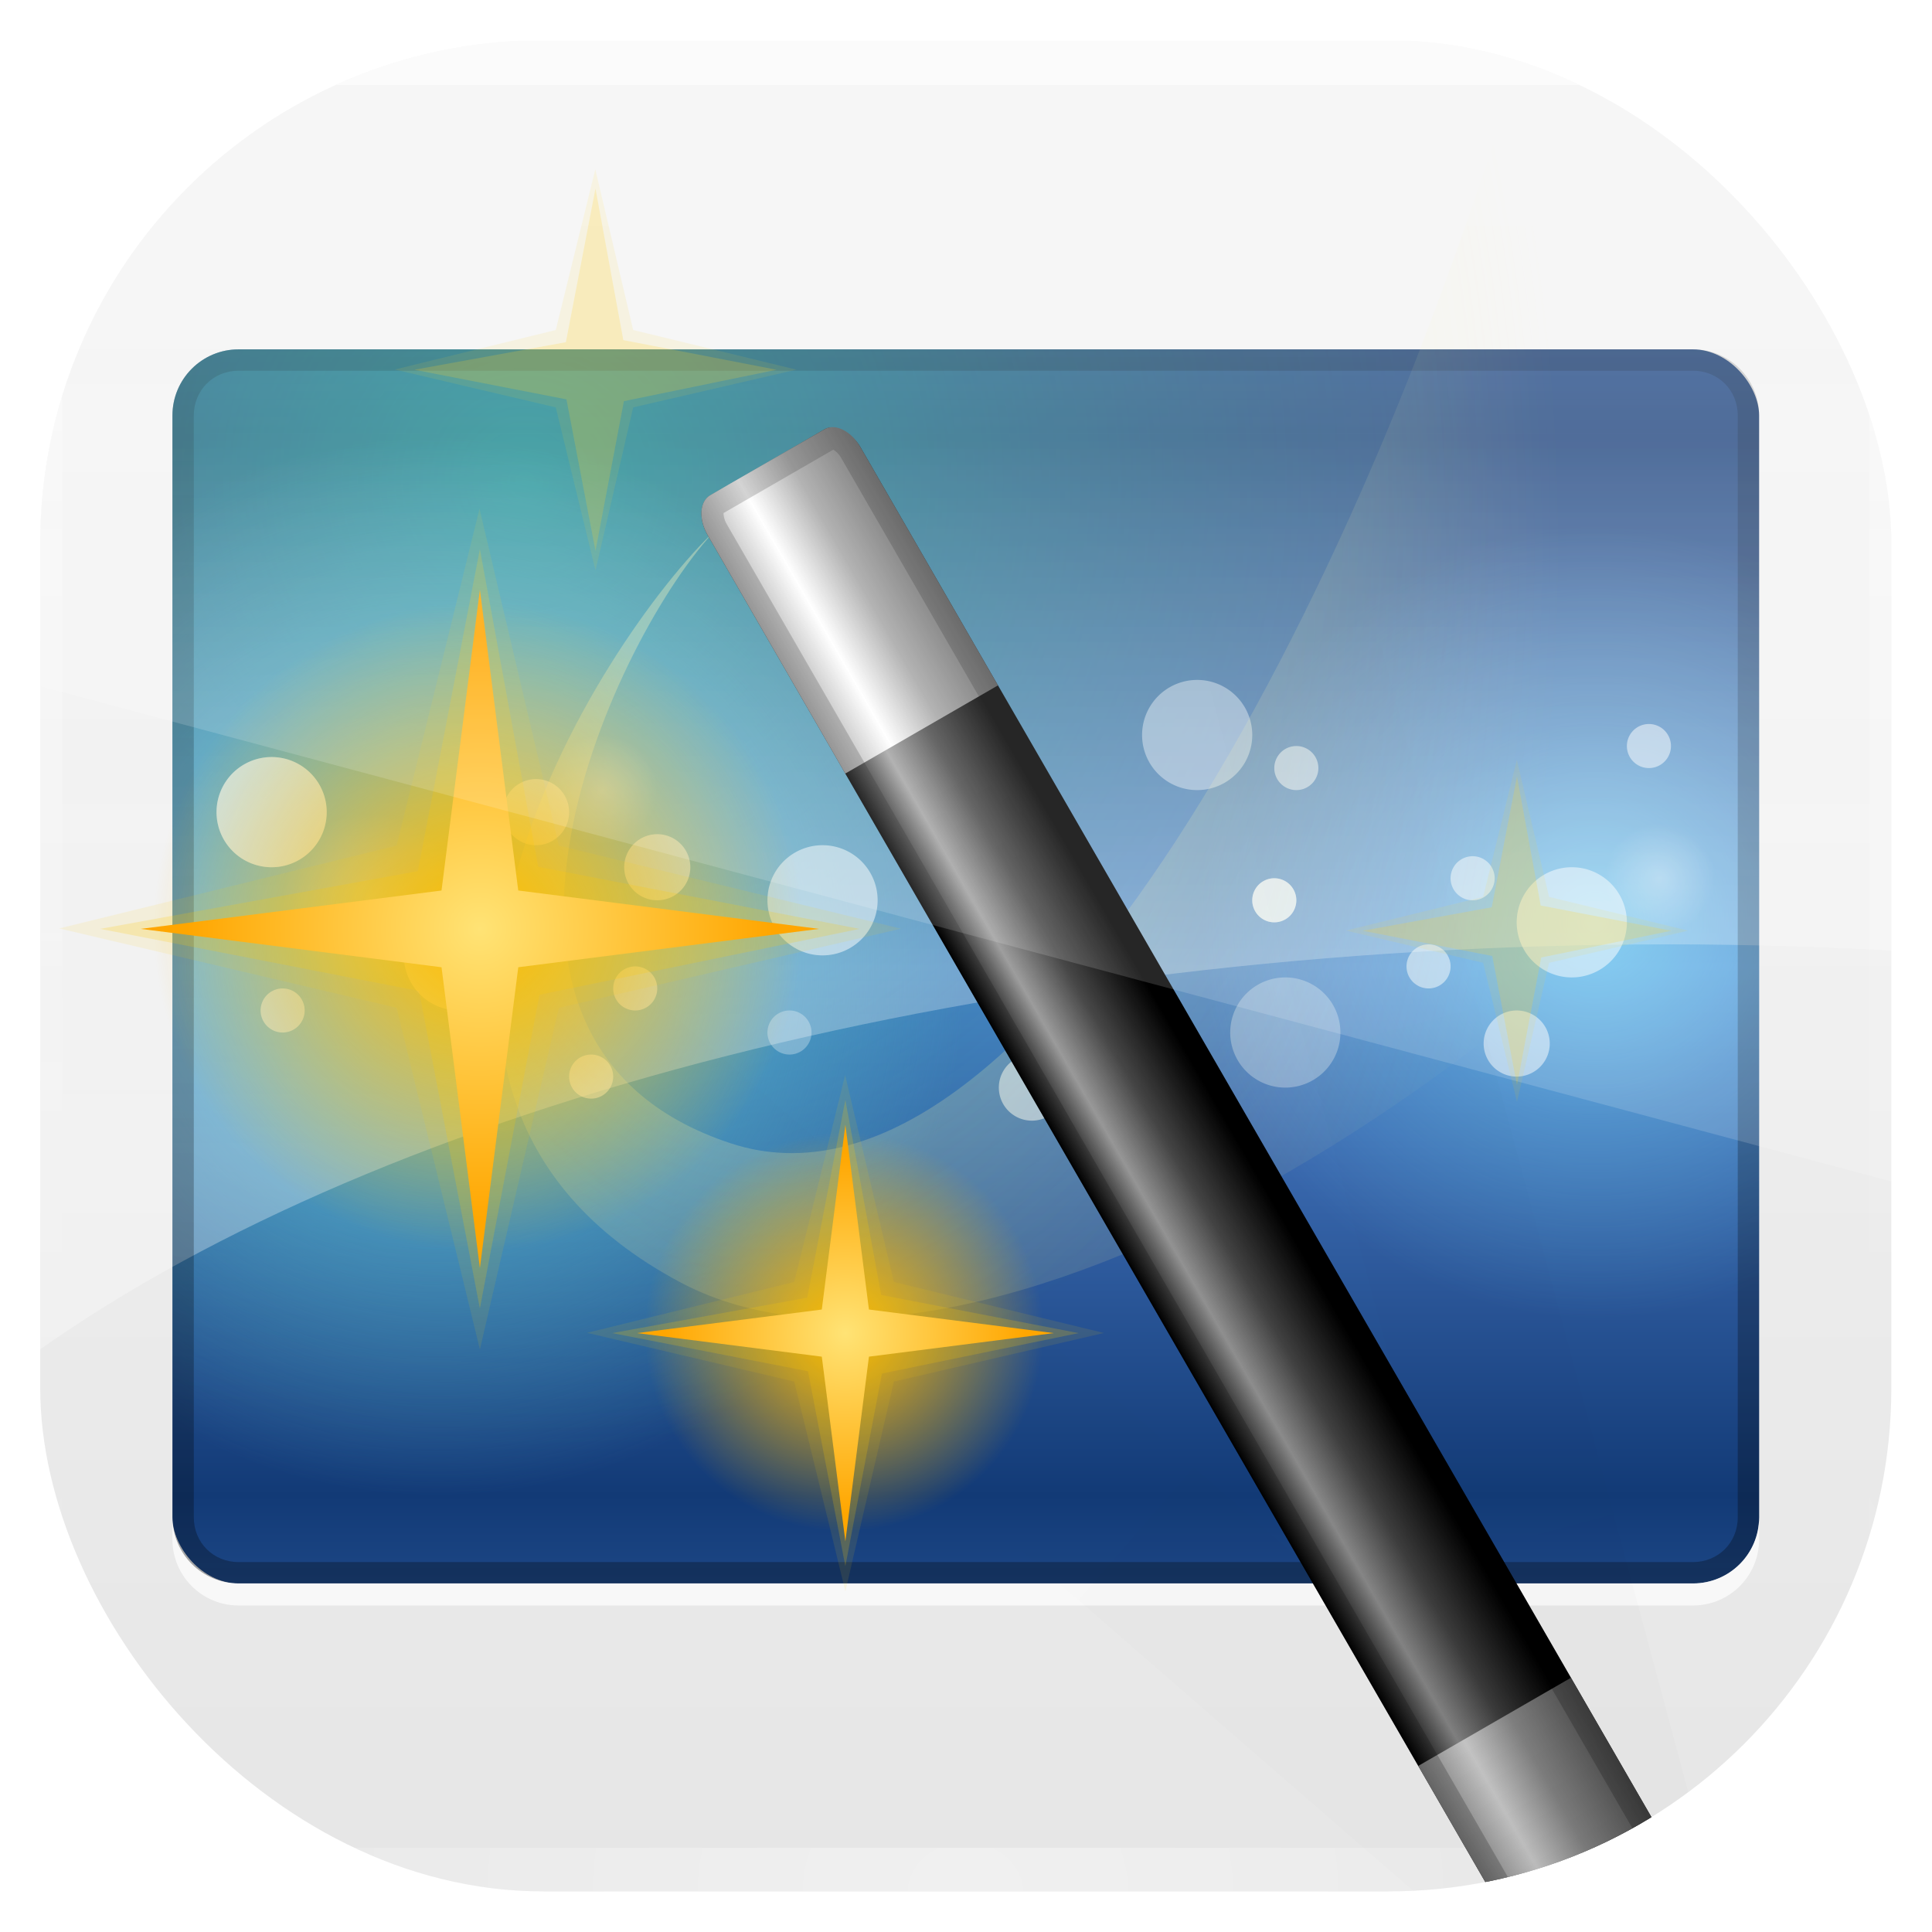 <?xml version="1.0" encoding="UTF-8" standalone="no"?>
<!-- Created with Inkscape (http://www.inkscape.org/) -->

<svg
   xmlns:dc="http://purl.org/dc/elements/1.1/"
   xmlns:cc="http://creativecommons.org/ns#"
   xmlns:rdf="http://www.w3.org/1999/02/22-rdf-syntax-ns#"
   xmlns:svg="http://www.w3.org/2000/svg"
   xmlns="http://www.w3.org/2000/svg"
   xmlns:xlink="http://www.w3.org/1999/xlink"
   xmlns:sodipodi="http://sodipodi.sourceforge.net/DTD/sodipodi-0.dtd"
   xmlns:inkscape="http://www.inkscape.org/namespaces/inkscape"
   id="svg11037"
   height="96"
   width="96"
   version="1.1"
   inkscape:version="0.48.5 r10040"
   sodipodi:docname="imagemagick.svg">
  <sodipodi:namedview
     pagecolor="#ffffff"
     bordercolor="#666666"
     borderopacity="1"
     objecttolerance="10"
     gridtolerance="10"
     guidetolerance="10"
     inkscape:pageopacity="0"
     inkscape:pageshadow="2"
     inkscape:window-width="640"
     inkscape:window-height="480"
     id="namedview8403" />
  <defs
     id="defs11039">
    <linearGradient
       id="linearGradient3706"
       y2="5.988"
       gradientUnits="userSpaceOnUse"
       x2="48"
       y1="90"
       x1="48">
      <stop
         id="stop3702"
         style="stop-color:#e6e6e6"
         offset="0" />
      <stop
         id="stop3704"
         style="stop-color:#f5f5f5"
         offset="1" />
    </linearGradient>
    <linearGradient
       id="linearGradient3923"
       y2="63.893"
       gradientUnits="userSpaceOnUse"
       x2="36.357"
       y1="6"
       x1="36.357">
      <stop
         id="stop3739-9"
         style="stop-color:#fff"
         offset="0" />
      <stop
         id="stop3741-3"
         style="stop-color:#fff;stop-opacity:0"
         offset="1" />
    </linearGradient>
    <radialGradient
       id="radialGradient2886"
       gradientUnits="userSpaceOnUse"
       cy="90.172"
       cx="48"
       gradientTransform="matrix(1.157 0 0 .996 -7.551 .197)"
       r="42">
      <stop
         id="stop3739-6"
         style="stop-color:#fff"
         offset="0" />
      <stop
         id="stop3741-0"
         style="stop-color:#fff;stop-opacity:0"
         offset="1" />
    </radialGradient>
    <clipPath
       id="clipPath2956">
      <rect
         id="rect2958"
         style="opacity:.652;color:#000000;fill:#f00"
         rx="3"
         ry="3"
         height="56"
         width="72"
         y="20"
         x="12" />
    </clipPath>
    <clipPath
       id="clipPath2952">
      <rect
         id="rect2954"
         style="opacity:.652;color:#000000;fill:#f00"
         rx="3"
         ry="3"
         height="56"
         width="72"
         y="20"
         x="12" />
    </clipPath>
    <linearGradient
       id="linearGradient3938"
       y2="72"
       spreadMethod="reflect"
       gradientUnits="userSpaceOnUse"
       x2="48"
       y1="48"
       x1="48">
      <stop
         id="stop3942"
         style="stop-color:#5184cf"
         offset="0" />
      <stop
         id="stop3944"
         style="stop-color:#123a76"
         offset="1" />
    </linearGradient>
    <radialGradient
       id="radialGradient3934"
       gradientUnits="userSpaceOnUse"
       cy="24"
       cx="56"
       r="16">
      <stop
         id="stop3930"
         style="stop-color:#00ce99"
         offset="0" />
      <stop
         id="stop3932"
         style="stop-color:#00805f;stop-opacity:0"
         offset="1" />
    </radialGradient>
    <radialGradient
       id="radialGradient3867"
       xlink:href="#linearGradient3751"
       gradientUnits="userSpaceOnUse"
       cy="49.721"
       cx="60.563"
       r="19.437" />
    <linearGradient
       id="linearGradient3751">
      <stop
         id="stop3754"
         style="stop-color:#80e5ff"
         offset="0" />
      <stop
         id="stop3869"
         style="stop-color:#80e5ff;stop-opacity:.403"
         offset=".5" />
      <stop
         id="stop3756"
         style="stop-color:#80e5ff;stop-opacity:0"
         offset="1" />
    </linearGradient>
    <radialGradient
       id="radialGradient3747"
       gradientUnits="userSpaceOnUse"
       cy="64.058"
       cx="47.977"
       r="24.023">
      <stop
         id="stop3742"
         style="stop-color:#5fbcd3"
         offset="0" />
      <stop
         id="stop3745"
         style="stop-color:#5fbcd3;stop-opacity:0"
         offset="1" />
    </radialGradient>
    <radialGradient
       id="radialGradient3833"
       xlink:href="#linearGradient3827"
       gradientUnits="userSpaceOnUse"
       cy="37.5"
       cx="58.5"
       r="2.5" />
    <linearGradient
       id="linearGradient3827">
      <stop
         id="stop3829"
         style="stop-color:#fff"
         offset="0" />
      <stop
         id="stop3831"
         style="stop-color:#fff;stop-opacity:0"
         offset="1" />
    </linearGradient>
    <linearGradient
       id="linearGradient3982"
       gradientUnits="userSpaceOnUse"
       x2="48"
       y1="56"
       x1="48">
      <stop
         id="stop3739"
         style="stop-color:#fff"
         offset="0" />
      <stop
         id="stop3741"
         style="stop-color:#fff;stop-opacity:0"
         offset="1" />
    </linearGradient>
    <linearGradient
       id="linearGradient3748"
       y2="-40.067"
       gradientUnits="userSpaceOnUse"
       x2="64"
       gradientTransform="translate(-20)"
       y1="80"
       x1="64">
      <stop
         id="stop3720"
         offset="0" />
      <stop
         id="stop3722"
         style="stop-opacity:0"
         offset="1" />
    </linearGradient>
    <linearGradient
       id="linearGradient3588"
       y2="35.918"
       xlink:href="#linearGradient4296"
       gradientUnits="userSpaceOnUse"
       x2="39.328"
       gradientTransform="matrix(.966 .259 -.259 .966 30.005 -25.916)"
       y1="106.04"
       x1="79.815" />
    <linearGradient
       id="linearGradient4296">
      <stop
         id="stop4298-2"
         offset="0" />
      <stop
         id="stop4300"
         style="stop-opacity:0"
         offset="1" />
    </linearGradient>
    <filter
       id="filter4304"
       color-interpolation-filters="sRGB">
      <feGaussianBlur
         id="feGaussianBlur4306"
         stdDeviation="0.533" />
    </filter>
    <radialGradient
       id="radialGradient4323-7"
       gradientUnits="userSpaceOnUse"
       cy="28.098"
       cx="39.049"
       gradientTransform="matrix(.025 1.599 -.988 .016 65.834 -34.797)"
       r="36.428">
      <stop
         id="stop4780"
         style="stop-color:#fff9b9"
         offset="0" />
      <stop
         id="stop4782"
         style="stop-color:#fff79e;stop-opacity:0"
         offset="1" />
    </radialGradient>
    <radialGradient
       id="radialGradient4333-9"
       xlink:href="#linearGradient4215-8"
       gradientUnits="userSpaceOnUse"
       cy="32"
       cx="32"
       r="8" />
    <linearGradient
       id="linearGradient4215-8">
      <stop
         id="stop4217-4"
         style="stop-color:#ffb800"
         offset="0" />
      <stop
         id="stop4219-3"
         style="stop-color:#ffb800;stop-opacity:0"
         offset="1" />
    </linearGradient>
    <radialGradient
       id="radialGradient3556"
       xlink:href="#linearGradient4223-6"
       gradientUnits="userSpaceOnUse"
       cy="31.602"
       cx="29.095"
       r="7.245" />
    <linearGradient
       id="linearGradient4223-6">
      <stop
         id="stop4225-4"
         style="stop-color:#ffe375"
         offset="0" />
      <stop
         id="stop4227-8"
         style="stop-color:#ffa600"
         offset="1" />
    </linearGradient>
    <linearGradient
       id="linearGradient4238"
       y2="56"
       gradientUnits="userSpaceOnUse"
       x2="55.078"
       y1="56"
       x1="48">
      <stop
         id="stop4636"
         offset="0" />
      <stop
         id="stop4642"
         style="stop-color:#a5a5a5"
         offset="0.3" />
      <stop
         id="stop4644"
         style="stop-color:#4c4c4c"
         offset="0.6" />
      <stop
         id="stop4638"
         offset="1" />
    </linearGradient>
    <linearGradient
       id="linearGradient4240"
       y2="56"
       xlink:href="#linearGradient4654"
       gradientUnits="userSpaceOnUse"
       x2="56.154"
       y1="56"
       x1="48" />
    <linearGradient
       id="linearGradient4654">
      <stop
         id="stop4656"
         style="stop-color:#a5a5a5"
         offset="0" />
      <stop
         id="stop4658"
         style="stop-color:#fff"
         offset="0.3" />
      <stop
         id="stop4660"
         style="stop-color:#a5a5a5"
         offset="0.6" />
      <stop
         id="stop4662"
         style="stop-color:#636363"
         offset="1" />
    </linearGradient>
    <linearGradient
       id="linearGradient4242"
       y2="56"
       xlink:href="#linearGradient4654"
       gradientUnits="userSpaceOnUse"
       x2="55.869"
       gradientTransform="matrix(1,0,0,-1,0,112)"
       y1="56"
       x1="48" />
    <linearGradient
       id="linearGradient4244"
       y2="31.678"
       gradientUnits="userSpaceOnUse"
       x2="48"
       y1="96"
       x1="48">
      <stop
         id="stop4674"
         offset="0" />
      <stop
         id="stop4676"
         style="stop-opacity:0"
         offset="1" />
    </linearGradient>
    <clipPath
       id="clipPath3474"
       clipPathUnits="userSpaceOnUse">
      <rect
         id="rect3476"
         style="fill:url(#linearGradient3478)"
         rx="22.826"
         ry="22.826"
         height="84"
         width="84"
         y="5.974"
         x="6" />
    </clipPath>
    <linearGradient
       id="linearGradient3478"
       y2="1046.1"
       gradientUnits="userSpaceOnUse"
       x2="48"
       gradientTransform="matrix(1.05 0 0 1.05 -2.4 -1006.6)"
       y1="962.62"
       x1="48">
      <stop
         id="stop3797"
         style="stop-color:#13a6fd"
         offset="0" />
      <stop
         id="stop3799"
         style="stop-color:#2975b6"
         offset="1" />
    </linearGradient>
    <clipPath
       id="clipPath3009"
       clipPathUnits="userSpaceOnUse">
      <path
         id="path3011"
         style="opacity:.15;fill:#fff"
         d="m-2 956.36h-96v33.562l96 25.687v-59.25z" />
    </clipPath>
  </defs>
  <g
     id="layer1"
     transform="translate(0 -956.36)">
    <g
       id="g3189"
       clip-path="url(#clipPath3474)"
       transform="matrix(1.095 0 0 1.095 -4.571 951.82)">
      <g
         id="layer1-2">
        <rect
           id="rect2419"
           style="fill:url(#linearGradient3706)"
           rx="6"
           ry="6"
           height="84"
           width="84"
           y="6"
           x="6" />
        <path
           id="rect3728"
           d="m12 6c-3.324 0-6 2.676-6 6v2 68 2c0 0.335 0.041 0.651 0.094 0.969 0.049 0.296 0.097 0.597 0.188 0.875 0.01 0.03 0.021 0.064 0.031 0.094 0.099 0.288 0.235 0.547 0.375 0.812 0.145 0.274 0.316 0.536 0.5 0.781 0.184 0.246 0.374 0.473 0.594 0.688 0.44 0.428 0.943 0.815 1.5 1.094 0.279 0.14 0.573 0.247 0.875 0.344-0.256-0.1-0.487-0.236-0.719-0.375-0.007-0.004-0.024 0.004-0.031 0-0.032-0.019-0.062-0.043-0.094-0.062-0.12-0.077-0.231-0.164-0.344-0.25-0.106-0.081-0.213-0.161-0.312-0.25-0.178-0.162-0.347-0.346-0.5-0.531-0.107-0.131-0.218-0.266-0.312-0.407-0.025-0.038-0.038-0.086-0.063-0.125-0.065-0.103-0.13-0.204-0.187-0.312-0.101-0.195-0.206-0.416-0.281-0.625-0.008-0.022-0.024-0.041-0.031-0.063-0.032-0.092-0.036-0.187-0.062-0.281-0.03-0.107-0.07-0.203-0.094-0.313-0.073-0.341-0.125-0.698-0.125-1.062v-2-68-2c0-2.782 2.218-5 5-5h2 68 2c2.782 0 5 2.218 5 5v2 68 2c0 0.364-0.052 0.721-0.125 1.062-0.044 0.207-0.088 0.398-0.156 0.594-0.008 0.022-0.023 0.041-0.031 0.062-0.063 0.174-0.138 0.367-0.219 0.531-0.042 0.083-0.079 0.17-0.125 0.25-0.055 0.097-0.127 0.188-0.188 0.281-0.094 0.141-0.205 0.276-0.312 0.406-0.143 0.174-0.303 0.347-0.469 0.5-0.011 0.01-0.02 0.021-0.031 0.031-0.138 0.126-0.285 0.234-0.438 0.344-0.103 0.073-0.204 0.153-0.312 0.219-0.007 0.004-0.024-0.004-0.031 0-0.232 0.139-0.463 0.275-0.719 0.375 0.302-0.097 0.596-0.204 0.875-0.344 0.557-0.279 1.06-0.666 1.5-1.094 0.22-0.214 0.409-0.442 0.594-0.688s0.355-0.508 0.5-0.781c0.14-0.265 0.276-0.525 0.375-0.812 0.01-0.031 0.021-0.063 0.031-0.094 0.09-0.278 0.139-0.579 0.188-0.875 0.053-0.318 0.094-0.634 0.094-0.969v-2-68-2c0-3.324-2.676-6-6-6h-72z"
           style="opacity:.5;fill:url(#linearGradient3923)" />
        <path
           id="path3615"
           d="m12 90c-3.324 0-6-2.676-6-6v-2-68-2c0-0.335 0.041-0.651 0.094-0.969 0.049-0.296 0.097-0.597 0.188-0.875 0.01-0.03 0.021-0.063 0.031-0.094 0.099-0.287 0.235-0.547 0.375-0.812 0.145-0.274 0.316-0.536 0.5-0.781 0.184-0.246 0.374-0.473 0.594-0.688 0.44-0.428 0.943-0.815 1.5-1.094 0.279-0.14 0.574-0.247 0.875-0.344-0.256 0.1-0.486 0.236-0.719 0.375-0.007 0.004-0.024-0.004-0.031 0-0.032 0.019-0.062 0.043-0.094 0.062-0.12 0.077-0.231 0.164-0.344 0.25-0.106 0.081-0.213 0.161-0.312 0.25-0.178 0.161-0.347 0.345-0.5 0.531-0.107 0.13-0.218 0.265-0.312 0.406-0.025 0.038-0.038 0.086-0.063 0.125-0.065 0.103-0.13 0.204-0.187 0.312-0.101 0.195-0.206 0.416-0.281 0.625-0.008 0.022-0.024 0.041-0.031 0.063-0.032 0.092-0.036 0.187-0.062 0.281-0.03 0.107-0.07 0.203-0.094 0.312-0.073 0.342-0.125 0.699-0.125 1.062v2 68 2c0 2.782 2.218 5 5 5h2 68 2c2.782 0 5-2.218 5-5v-2-68-2c0-0.364-0.052-0.721-0.125-1.062-0.044-0.207-0.088-0.398-0.156-0.594-0.008-0.022-0.024-0.041-0.031-0.063-0.063-0.174-0.139-0.367-0.219-0.531-0.042-0.083-0.079-0.17-0.125-0.25-0.055-0.097-0.127-0.188-0.188-0.281-0.094-0.141-0.205-0.276-0.312-0.406-0.143-0.174-0.303-0.347-0.469-0.5-0.011-0.01-0.02-0.021-0.031-0.031-0.139-0.126-0.285-0.234-0.438-0.344-0.102-0.073-0.204-0.153-0.312-0.219-0.007-0.004-0.024 0.004-0.031 0-0.232-0.139-0.463-0.275-0.719-0.375 0.302 0.097 0.596 0.204 0.875 0.344 0.557 0.279 1.06 0.666 1.5 1.094 0.22 0.214 0.409 0.442 0.594 0.688s0.355 0.508 0.5 0.781c0.14 0.265 0.276 0.525 0.375 0.812 0.01 0.031 0.021 0.063 0.031 0.094 0.09 0.278 0.139 0.579 0.188 0.875 0.053 0.318 0.094 0.634 0.094 0.969v2 68 2c0 3.324-2.676 6-6 6h-72z"
           style="opacity:.4;fill:url(#radialGradient2886)" />
      </g>
      <g
         id="layer3">
        <rect
           id="rect3727"
           style="opacity:.652;color:#000000;fill:#f00"
           clip-path="url(#clipPath2956)"
           height="56"
           width="72"
           y="20"
           x="-88" />
        <g
           id="g3871"
           clip-path="url(#clipPath2952)">
          <rect
             id="rect3966"
             style="color:#000000;fill:url(#linearGradient3938)"
             height="56"
             width="72"
             y="20"
             x="12" />
          <path
             id="path3918"
             d="m72 24a16 16 0 1 1 -32 0 16 16 0 1 1 32 0z"
             style="opacity:.5;color:#000000;fill:url(#radialGradient3934)"
             transform="matrix(2.75,0,0,2.75,-126,-40)" />
          <path
             id="path3865"
             d="m80 49.721a19.437 19.437 0 1 1 -38.874 0 19.437 19.437 0 1 1 38.874 0z"
             style="opacity:.697;color:#000000;fill:url(#radialGradient3867)"
             transform="matrix(.926 0 0 .926 20.478 -.044)" />
          <path
             id="path3737"
             d="m72 64.058a24.023 24.023 0 1 1 -48.045 0 24.023 24.023 0 1 1 48.045 0z"
             style="color:#000000;fill:url(#radialGradient3747)"
             transform="translate(-24 -16.058)" />
          <path
             id="path3749"
             d="m80 49.721a19.437 19.437 0 1 1 -38.874 0 19.437 19.437 0 1 1 38.874 0z"
             style="opacity:.434;color:#000000;fill:url(#radialGradient3867)"
             transform="translate(-12.563 -5.158)" />
          <path
             id="path3779"
             d="m61 37.5a2.5 2.5 0 1 1 -5 0 2.5 2.5 0 1 1 5 0z"
             style="opacity:.4;color:#000000;fill:#fff" />
          <path
             id="path3781"
             d="m61 37.5a2.5 2.5 0 1 1 -5 0 2.5 2.5 0 1 1 5 0z"
             style="opacity:.504;color:#000000;fill:#fff"
             transform="translate(-33.5,10)" />
          <path
             id="path3783"
             d="m61 37.5a2.5 2.5 0 1 1 -5 0 2.5 2.5 0 1 1 5 0z"
             style="opacity:.3;color:#000000;fill:#fff"
             transform="translate(4,13.5)" />
          <path
             id="path3785"
             d="m61 37.5a2.5 2.5 0 1 1 -5 0 2.5 2.5 0 1 1 5 0z"
             style="opacity:.504;color:#000000;fill:#fff"
             transform="translate(17,8.5)" />
          <path
             id="path3787"
             d="m61 37.5a2.5 2.5 0 1 1 -5 0 2.5 2.5 0 1 1 5 0z"
             style="opacity:.504;color:#000000;fill:#fff"
             transform="translate(-17,7.5)" />
          <path
             id="path3789"
             d="m61 37.5a2.5 2.5 0 1 1 -5 0 2.5 2.5 0 1 1 5 0z"
             style="opacity:.504;color:#000000;fill:#fff"
             transform="translate(-42,3.5)" />
          <path
             id="path3791"
             d="m61 37.5a2.5 2.5 0 1 1 -5 0 2.5 2.5 0 1 1 5 0z"
             style="opacity:.3;color:#000000;fill:#fff"
             transform="translate(-42,3.5)" />
          <path
             id="path3793"
             d="m61 37.5a2.5 2.5 0 1 1 -5 0 2.5 2.5 0 1 1 5 0z"
             style="opacity:.504;color:#000000;fill:#fff"
             transform="matrix(.4 0 0 .4 -6.4 35)" />
          <path
             id="path3795"
             d="m61 37.5a2.5 2.5 0 1 1 -5 0 2.5 2.5 0 1 1 5 0z"
             style="opacity:.504;color:#000000;fill:#fff"
             transform="matrix(.4 0 0 .4 7.6 38)" />
          <path
             id="path3797"
             d="m61 37.5a2.5 2.5 0 1 1 -5 0 2.5 2.5 0 1 1 5 0z"
             style="opacity:.504;color:#000000;fill:#fff"
             transform="matrix(.4 0 0 .4 9.6 34)" />
          <path
             id="path3799"
             d="m61 37.5a2.5 2.5 0 1 1 -5 0 2.5 2.5 0 1 1 5 0z"
             style="opacity:.3;color:#000000;fill:#fff"
             transform="matrix(.4 0 0 .4 16.6 36)" />
          <path
             id="path3801"
             d="m61 37.5a2.5 2.5 0 1 1 -5 0 2.5 2.5 0 1 1 5 0z"
             style="opacity:.504;color:#000000;fill:#fff"
             transform="matrix(.4 0 0 .4 28.6 28)" />
          <path
             id="path3803"
             d="m61 37.5a2.5 2.5 0 1 1 -5 0 2.5 2.5 0 1 1 5 0z"
             style="opacity:.504;color:#000000;fill:#fff"
             transform="matrix(.4 0 0 .4 45.6 33)" />
          <path
             id="path3805"
             d="m61 37.5a2.5 2.5 0 1 1 -5 0 2.5 2.5 0 1 1 5 0z"
             style="opacity:.504;color:#000000;fill:#fff"
             transform="matrix(.4 0 0 .4 47.6 29)" />
          <path
             id="path3807"
             d="m61 37.5a2.5 2.5 0 1 1 -5 0 2.5 2.5 0 1 1 5 0z"
             style="opacity:.504;color:#000000;fill:#fff"
             transform="matrix(.4 0 0 .4 55.6 23)" />
          <path
             id="path3809"
             d="m61 37.5a2.5 2.5 0 1 1 -5 0 2.5 2.5 0 1 1 5 0z"
             style="opacity:.504;color:#000000;fill:#fff"
             transform="matrix(.4 0 0 .4 38.6 30)" />
          <path
             id="path3811"
             d="m61 37.5a2.5 2.5 0 1 1 -5 0 2.5 2.5 0 1 1 5 0z"
             style="opacity:.504;color:#000000;fill:#fff"
             transform="matrix(.4 0 0 .4 38.6 30)" />
          <path
             id="path3813"
             d="m61 37.5a2.5 2.5 0 1 1 -5 0 2.5 2.5 0 1 1 5 0z"
             style="opacity:.504;color:#000000;fill:#fff"
             transform="matrix(.6 0 0 .6 -1.1 21)" />
          <path
             id="path3815"
             d="m61 37.5a2.5 2.5 0 1 1 -5 0 2.5 2.5 0 1 1 5 0z"
             style="opacity:.504;color:#000000;fill:#fff"
             transform="matrix(.6 0 0 .6 -6.6 18.5)" />
          <path
             id="path3817"
             d="m61 37.5a2.5 2.5 0 1 1 -5 0 2.5 2.5 0 1 1 5 0z"
             style="opacity:.504;color:#000000;fill:#fff"
             transform="matrix(.6 0 0 .6 15.9 31)" />
          <path
             id="path3819"
             d="m61 37.5a2.5 2.5 0 1 1 -5 0 2.5 2.5 0 1 1 5 0z"
             style="opacity:.504;color:#000000;fill:#fff"
             transform="matrix(.6 0 0 .6 19.4 26.5)" />
          <path
             id="path3821"
             d="m61 37.5a2.5 2.5 0 1 1 -5 0 2.5 2.5 0 1 1 5 0z"
             style="opacity:.504;color:#000000;fill:#fff"
             transform="matrix(.6 0 0 .6 19.4 26.5)" />
          <path
             id="path3823"
             d="m61 37.5a2.5 2.5 0 1 1 -5 0 2.5 2.5 0 1 1 5 0z"
             style="opacity:.504;color:#000000;fill:#fff"
             transform="matrix(.6 0 0 .6 37.9 29)" />
          <path
             id="path3825"
             d="m61 37.5a2.5 2.5 0 1 1 -5 0 2.5 2.5 0 1 1 5 0z"
             style="opacity:.3;color:#000000;fill:url(#radialGradient3833)"
             transform="matrix(1.6,0,0,1.6,-43.6,-16)" />
          <path
             id="path3835"
             d="m61 37.5a2.5 2.5 0 1 1 -5 0 2.5 2.5 0 1 1 5 0z"
             style="opacity:.3;color:#000000;fill:url(#radialGradient3833)"
             transform="matrix(1.6,0,0,1.6,-23.6,-10)" />
          <path
             id="path3839"
             d="m61 37.5a2.5 2.5 0 1 1 -5 0 2.5 2.5 0 1 1 5 0z"
             style="opacity:.3;color:#000000;fill:url(#radialGradient3833)"
             transform="matrix(1.6,0,0,1.6,-72.6,-15)" />
          <path
             id="path3843"
             d="m61 37.5a2.5 2.5 0 1 1 -5 0 2.5 2.5 0 1 1 5 0z"
             style="opacity:.3;color:#000000;fill:url(#radialGradient3833)"
             transform="matrix(1.6,0,0,1.6,-59.6,-9)" />
          <path
             id="path3847"
             d="m61 37.5a2.5 2.5 0 1 1 -5 0 2.5 2.5 0 1 1 5 0z"
             style="opacity:.3;color:#000000;fill:url(#radialGradient3833)"
             transform="translate(-27,2.5)" />
          <path
             id="path3851"
             d="m61 37.5a2.5 2.5 0 1 1 -5 0 2.5 2.5 0 1 1 5 0z"
             style="opacity:.3;color:#000000;fill:url(#radialGradient3833)"
             transform="translate(9,4.5)" />
          <path
             id="path3855"
             d="m61 37.5a2.5 2.5 0 1 1 -5 0 2.5 2.5 0 1 1 5 0z"
             style="opacity:.3;color:#000000;fill:url(#radialGradient3833)"
             transform="translate(21,6.5)" />
          <path
             id="path3859"
             d="m61 37.5a2.5 2.5 0 1 1 -5 0 2.5 2.5 0 1 1 5 0z"
             style="opacity:.3;color:#000000;fill:url(#radialGradient3833)"
             transform="translate(-35,12.5)" />
          <path
             id="path3863"
             d="m61 37.5a2.5 2.5 0 1 1 -5 0 2.5 2.5 0 1 1 5 0z"
             style="opacity:.504;color:#000000;fill:#fff"
             transform="matrix(.4 0 0 .4 39.6 24)" />
        </g>
      </g>
      <g
         id="layer4">
        <path
           id="rect3969"
           d="m12 6c-3.324 0-6 2.676-6 6v53.375c15.66-11.05 42.933-18.375 74-18.375 3.382 0 6.717 0.112 10 0.281v-35.281c0-3.324-2.676-6-6-6h-72z"
           style="opacity:.3;fill:url(#linearGradient3982)" />
        <path
           id="rect2960"
           d="m15 20c-1.662 0-3 1.338-3 3v50c0 1.662 1.338 3 3 3h66c1.662 0 3-1.338 3-3v-50c0-1.662-1.338-3-3-3h-66zm0 0.969h66c1.147 0 2.031 0.885 2.031 2.031v50c0 1.147-0.885 2.031-2.031 2.031h-66c-1.147 0-2.031-0.885-2.031-2.031v-50c0-1.147 0.885-2.031 2.031-2.031z"
           style="opacity:.3;color:#000000;fill:url(#linearGradient3748)" />
        <path
           id="rect3750"
           d="m12 73v1c0 1.662 1.338 3 3 3h66c1.662 0 3-1.338 3-3v-1c0 1.662-1.338 3-3 3h-66c-1.662 0-3-1.338-3-3z"
           style="opacity:.7;color:#000000;fill:#fff" />
      </g>
      <g
         id="layer7">
        <path
           id="path4312"
           d="m61.896 17.343c-0.135-0.042-0.283-0.05-0.417-0.015l-5.787 1.555c-0.535 0.143-0.805 0.916-0.59 1.718l3.239 12.062 6.734 25.098 4.379 16.379 5.585 20.811c0.215 0.803 0.824 1.349 1.359 1.205l5.787-1.555c0.535-0.143 0.805-0.916 0.59-1.718l-5.585-20.81-4.379-16.379-6.733-25.098-3.239-12.062c-0.161-0.602-0.537-1.064-0.942-1.191z"
           style="opacity:.1;color:#000000;filter:url(#filter4304);fill:url(#linearGradient3588)"
           transform="matrix(.829 -.56 .56 .829 -40.811 58.691)" />
        <path
           id="path4308"
           d="m61.896 17.343c-0.135-0.042-0.283-0.05-0.417-0.015l-5.787 1.555c-0.535 0.143-0.805 0.916-0.59 1.718l3.239 12.062 6.734 25.098 4.379 16.379 5.585 20.811c0.215 0.803 0.824 1.349 1.359 1.205l5.787-1.555c0.535-0.143 0.805-0.916 0.59-1.718l-5.585-20.81-4.379-16.379-6.733-25.098-3.239-12.062c-0.161-0.602-0.537-1.064-0.942-1.191z"
           style="opacity:.3;color:#000000;filter:url(#filter4304);fill:url(#linearGradient3588)"
           transform="matrix(.939 -.345 .345 .939 -28.481 31.914)" />
        <path
           id="rect4250"
           d="m61.896 17.343c-0.135-0.042-0.283-0.05-0.417-0.015l-5.787 1.555c-0.535 0.143-0.805 0.916-0.59 1.718l3.239 12.062 6.734 25.098 4.379 16.379 5.585 20.811c0.215 0.803 0.824 1.349 1.359 1.205l5.787-1.555c0.535-0.143 0.805-0.916 0.59-1.718l-5.585-20.81-4.379-16.379-6.733-25.098-3.239-12.062c-0.161-0.602-0.537-1.064-0.942-1.191z"
           style="opacity:0.12;color:#000000;filter:url(#filter4304);fill:url(#linearGradient3588)" />
        <path
           id="path4776"
           d="m73.344 6c-7.36 25.499-22.654 54.408-36 50.031-14.048-4.606-5.119-23.279-0.656-27.875-5.255 4.927-18.401 25.282-1.626 34.188 12.933 6.865 39.734-8.785 54.938-29.969v-20.375c0-3.324-2.676-6-6-6h-10.656z"
           style="opacity:.4;enable-background:new;fill:url(#radialGradient4323-7)" />
        <g
           id="g4201-3"
           style="enable-background:new;fill:#fc0"
           transform="matrix(1.13 0 0 1.13 7.447 29.55)">
          <path
             id="path4203-0"
             d="m40 32a8 8 0 1 1 -16 0 8 8 0 1 1 16 0z"
             style="color:#000000;enable-background:accumulate;fill:url(#radialGradient4333-9)"
             transform="translate(-1,-1)" />
          <path
             id="path4205-5"
             d="m23.906 22.634 2.384 8.216-6.187 5.931 8.187-2.467 5.992 6.271-2.527-8.271 6.331-5.908-8.331 2.444-5.848-6.216z"
             style="opacity:.1;color:#000000;enable-background:accumulate;fill:#fc0"
             transform="matrix(.866 .5 -.5 .866 21.657 -10.862)" />
          <path
             id="path4207-2"
             d="m33.778 39.713-5.217-6.034-7.577 2.606 6.074-5.15-2.646-7.643 5.163 6.065 7.63-2.637-6.026 5.354 2.598 7.439z"
             style="opacity:.2;color:#000000;enable-background:accumulate;fill:#fc0"
             transform="matrix(.866 .5 -.5 .866 21.657 -10.862)" />
          <path
             id="path4209-7"
             d="m33.278 38.847-4.529-5.952-6.899 2.89 5.952-4.529-2.89-6.899 4.529 5.952 6.899-2.89-5.952 4.529z"
             style="color:#000000;enable-background:accumulate;fill:url(#radialGradient3556)"
             transform="matrix(.866 .5 -.5 .866 21.657 -10.862)" />
        </g>
        <g
           id="g4345-6"
           style="enable-background:new;fill:#fc0"
           transform="matrix(.748 0 0 .748 49.786 23.154)">
          <path
             id="path4347-1"
             d="m40 32a8 8 0 1 1 -16 0 8 8 0 1 1 16 0z"
             style="color:#000000;enable-background:accumulate;fill:url(#radialGradient4333-9)"
             transform="translate(-1,-1)" />
          <path
             id="path4349-8"
             d="m23.906 22.634 2.384 8.216-6.187 5.931 8.187-2.467 5.992 6.271-2.527-8.271 6.331-5.908-8.331 2.444-5.848-6.216z"
             style="opacity:.1;color:#000000;enable-background:accumulate;fill:#fc0"
             transform="matrix(.866 .5 -.5 .866 21.657 -10.862)" />
          <path
             id="path4351-2"
             d="m33.778 39.713-5.217-6.034-7.577 2.606 6.074-5.15-2.646-7.643 5.163 6.065 7.63-2.637-6.026 5.354 2.598 7.439z"
             style="opacity:.2;color:#000000;enable-background:accumulate;fill:#fc0"
             transform="matrix(.866 .5 -.5 .866 21.657 -10.862)" />
          <path
             id="path4353-5"
             d="m33.278 38.847-4.529-5.952-6.899 2.89 5.952-4.529-2.89-6.899 4.529 5.952 6.899-2.89-5.952 4.529z"
             style="color:#000000;enable-background:accumulate;fill:url(#radialGradient3556)"
             transform="matrix(.866 .5 -.5 .866 21.657 -10.862)" />
        </g>
        <g
           id="g4387-8"
           style="enable-background:new;fill:#fc0"
           transform="matrix(1.84 0 0 1.84 -31.185 -10.84)">
          <path
             id="path4389-8"
             d="m40 32a8 8 0 1 1 -16 0 8 8 0 1 1 16 0z"
             style="color:#000000;enable-background:accumulate;fill:url(#radialGradient4333-9)"
             transform="translate(-1,-1)" />
          <path
             id="path4391-8"
             d="m23.906 22.634 2.384 8.216-6.187 5.931 8.187-2.467 5.992 6.271-2.527-8.271 6.331-5.908-8.331 2.444-5.848-6.216z"
             style="opacity:.1;color:#000000;enable-background:accumulate;fill:#fc0"
             transform="matrix(.866 .5 -.5 .866 21.657 -10.862)" />
          <path
             id="path4393-3"
             d="m33.778 39.713-5.217-6.034-7.577 2.606 6.074-5.15-2.646-7.643 5.163 6.065 7.63-2.637-6.026 5.354 2.598 7.439z"
             style="opacity:.2;color:#000000;enable-background:accumulate;fill:#fc0"
             transform="matrix(.866 .5 -.5 .866 21.657 -10.862)" />
          <path
             id="path4395-4"
             d="m33.278 38.847-4.529-5.952-6.899 2.89 5.952-4.529-2.89-6.899 4.529 5.952 6.899-2.89-5.952 4.529z"
             style="color:#000000;enable-background:accumulate;fill:url(#radialGradient3556)"
             transform="matrix(.866 .5 -.5 .866 21.657 -10.862)" />
        </g>
        <g
           id="g4471-3"
           style="enable-background:new;fill:#fc0"
           transform="matrix(.878 0 0 .878 3.933 -6.34)">
          <path
             id="path4473-1"
             d="m40 32a8 8 0 1 1 -16 0 8 8 0 1 1 16 0z"
             style="color:#000000;enable-background:accumulate;fill:url(#radialGradient4333-9)"
             transform="translate(-1,-1)" />
          <path
             id="path4475-5"
             d="m23.906 22.634 2.384 8.216-6.187 5.931 8.187-2.467 5.992 6.271-2.527-8.271 6.331-5.908-8.331 2.444-5.848-6.216z"
             style="opacity:.1;color:#000000;enable-background:accumulate;fill:#fc0"
             transform="matrix(.866 .5 -.5 .866 21.657 -10.862)" />
          <path
             id="path4477-3"
             d="m33.778 39.713-5.217-6.034-7.577 2.606 6.074-5.15-2.646-7.643 5.163 6.065 7.63-2.637-6.026 5.354 2.598 7.439z"
             style="opacity:.2;color:#000000;enable-background:accumulate;fill:#fc0"
             transform="matrix(.866 .5 -.5 .866 21.657 -10.862)" />
          <path
             id="path4479-7"
             d="m33.278 38.847-4.529-5.952-6.899 2.89 5.952-4.529-2.89-6.899 4.529 5.952 6.899-2.89-5.952 4.529z"
             style="color:#000000;enable-background:accumulate;fill:url(#radialGradient3556)"
             transform="matrix(.866 .5 -.5 .866 21.657 -10.862)" />
        </g>
        <g
           id="g4224"
           style="enable-background:new"
           transform="matrix(.866 -.5 .5 .866 -74.655 72.268)">
          <g
             id="g4226"
             transform="translate(70)">
            <rect
               id="rect4228"
               style="color:#000000;enable-background:accumulate;fill:url(#linearGradient4238)"
               rx="1"
               ry="1.5"
               height="80"
               width="8"
               y="16"
               x="48" />
            <path
               id="path4230"
               d="m49 16c-0.554 0-1 0.669-1 1.5v12.5h8v-12.5c0-0.831-0.446-1.5-1-1.5z"
               style="color:#000000;enable-background:accumulate;fill:url(#linearGradient4240)" />
            <path
               id="path4232"
               d="m49 96c-0.554 0-1-0.669-1-1.5v-12.5h8v12.5c0 0.831-0.446 1.5-1 1.5z"
               style="color:#000000;enable-background:accumulate;fill:url(#linearGradient4242)" />
            <rect
               id="rect4234"
               style="opacity:.3;color:#000000;enable-background:accumulate;fill:url(#linearGradient4244)"
               rx="1"
               ry="1.5"
               height="80"
               width="8"
               y="16"
               x="48" />
            <path
               id="path4236"
               d="m49 16c-0.554 0-1 0.669-1 1.5v77c0 0.831 0.446 1.5 1 1.5h6c0.554 0 1-0.669 1-1.5v-77c0-0.831-0.446-1.5-1-1.5zm0.125 1h5.75c0.049 0.074 0.125 0.264 0.125 0.5v77c0 0.236-0.076 0.426-0.125 0.5h-5.75c-0.049-0.074-0.125-0.264-0.125-0.5v-77c0-0.236 0.076-0.426 0.125-0.5z"
               style="opacity:.2;color:#000000;enable-background:accumulate" />
          </g>
        </g>
      </g>
    </g>
    <rect
       id="rect3003"
       style="opacity:.15;fill:#fff"
       transform="translate(98 3.8281e-7)"
       clip-path="url(#clipPath3009)"
       rx="25"
       ry="25"
       height="92"
       width="92"
       y="958.36"
       x="-96" />
  </g>
</svg>
